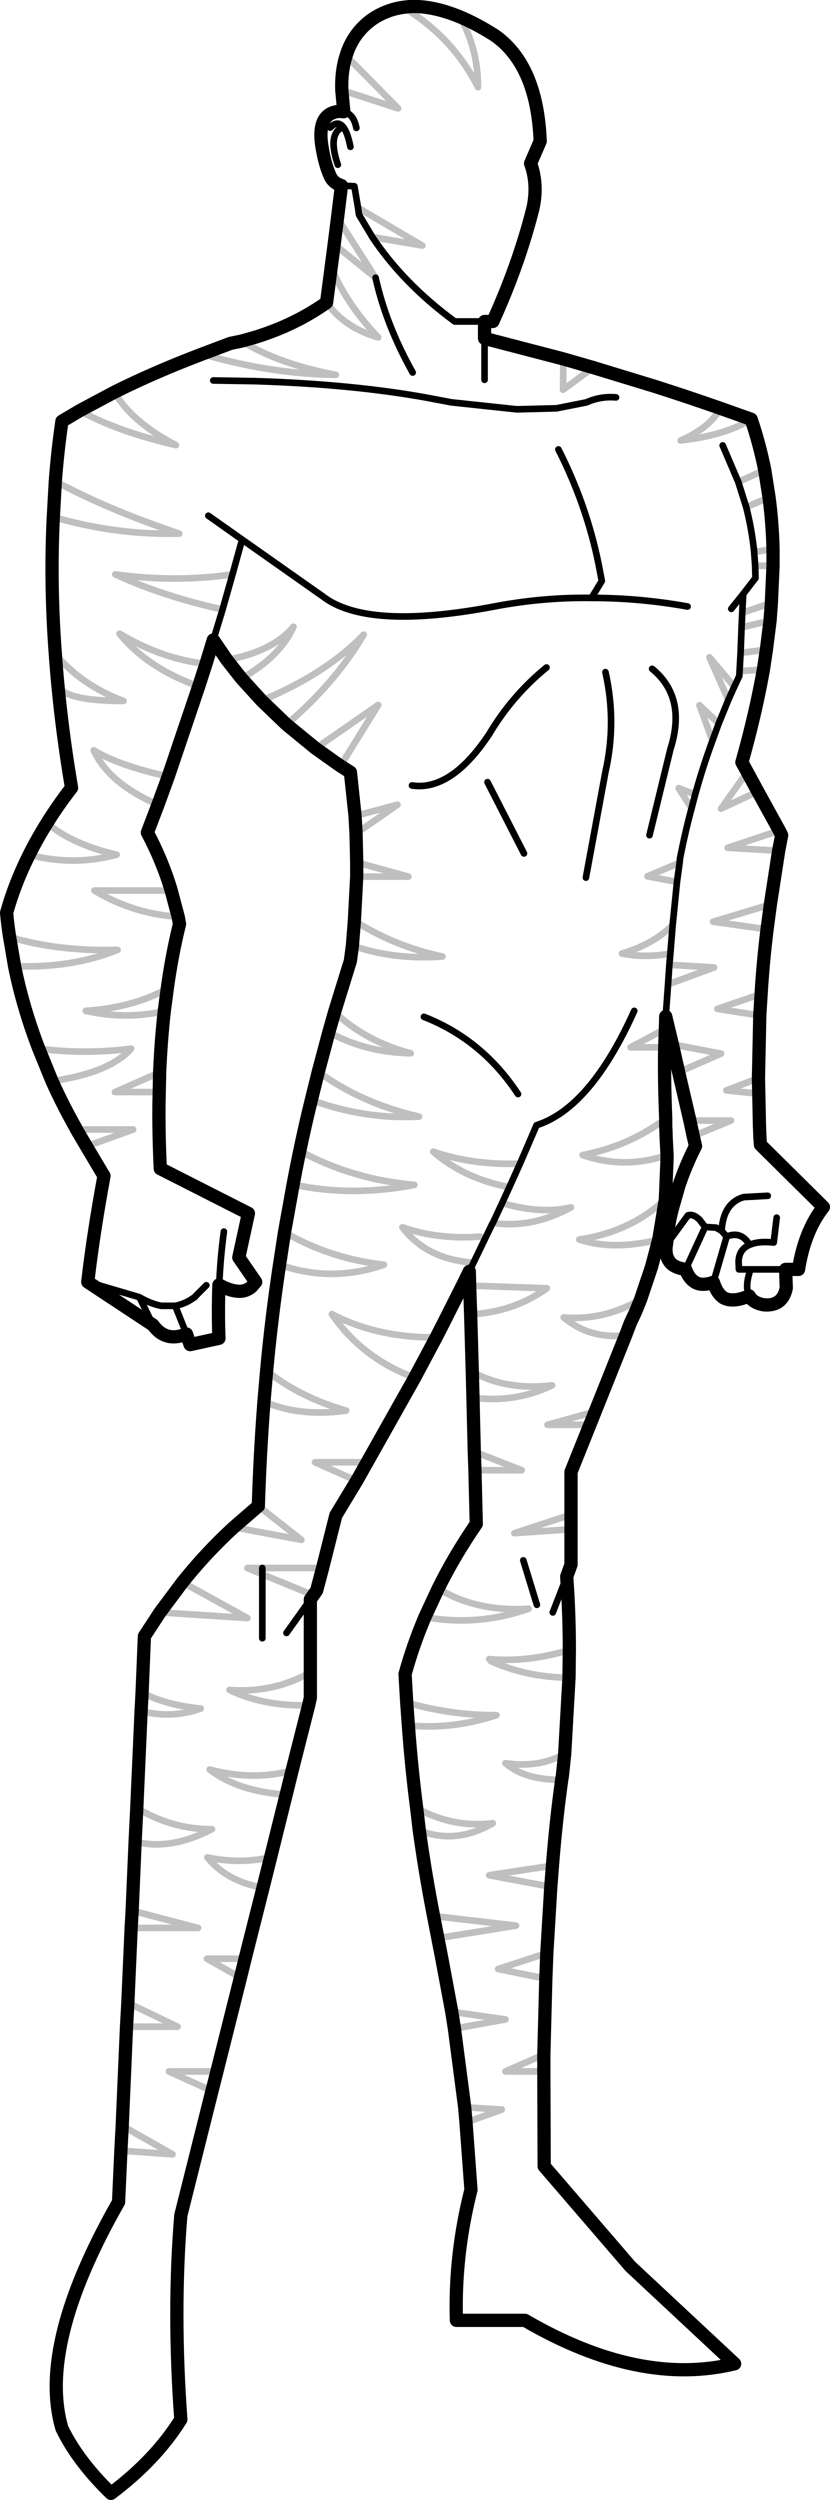 <?xml version="1.0" encoding="UTF-8" standalone="no"?>
<svg xmlns:xlink="http://www.w3.org/1999/xlink" height="377.15px" width="125.3px" xmlns="http://www.w3.org/2000/svg">
  <g transform="matrix(1.0, 0.0, 0.0, 1.0, -136.95, -88.95)">
    <path d="M184.25 329.6 L183.8 330.25 183.8 341.25 183.8 345.1 183.55 346.2 181.05 356.05 180.15 359.7 177.8 369.15 176.65 373.75 173.95 384.45 173.25 387.3 169.7 401.45 168.95 404.4 164.25 423.15 Q163.05 437.6 164.25 453.95 160.45 460.05 153.7 465.1 148.7 460.25 146.3 455.3 142.6 442.65 154.85 421.15 L155.2 413.4 155.4 409.65 156.05 394.7 156.25 391.1 156.75 379.8 156.9 377.2 157.35 366.75 157.6 361.7 158.25 347.1 158.4 344.3 158.75 335.8 161.1 332.2 164.5 327.65 Q168.1 323.15 172.25 319.35 L175.95 316.15 175.95 316.1 Q176.2 308.15 176.8 300.4 L177.2 295.75 Q177.95 287.65 179.15 279.75 L179.9 274.85 181.2 267.65 Q182.4 261.2 183.95 254.9 L185.0 250.65 186.6 244.65 187.45 241.65 189.85 233.9 190.15 231.6 190.45 227.85 190.8 221.2 190.8 219.05 190.7 214.7 190.55 212.05 189.85 205.45 188.35 204.5 187.35 203.8 184.6 201.85 180.2 198.25 176.45 194.65 173.4 191.3 171.2 188.5 169.15 185.5 168.05 189.1 166.95 192.5 162.35 206.1 160.8 210.35 159.2 214.55 Q161.5 218.9 162.8 223.3 L163.85 227.25 164.05 228.35 Q162.9 233.0 162.2 238.1 L161.75 241.5 Q161.25 245.95 161.05 250.75 L160.95 255.4 Q160.9 260.15 161.15 265.25 L174.45 272.0 173.0 278.65 175.55 282.35 174.95 283.05 Q174.05 283.85 172.85 283.75 171.55 283.65 170.05 282.8 L170.0 282.8 Q169.85 286.85 170.0 290.85 L165.65 291.8 165.1 290.2 Q161.95 291.5 160.05 288.85 L150.2 282.35 Q151.05 275.0 152.65 266.35 L152.05 265.35 150.0 261.9 148.5 259.35 148.4 259.15 Q146.4 255.6 144.8 252.05 L142.8 247.15 Q140.4 240.9 139.15 234.7 L138.4 230.3 Q138.1 228.45 137.95 226.65 139.15 222.3 141.35 217.9 142.55 215.5 144.05 213.1 145.7 210.45 147.75 207.8 146.0 197.45 145.3 187.6 144.5 176.95 145.0 166.95 L145.3 161.55 Q145.65 156.95 146.3 152.5 L149.0 150.9 154.25 148.1 Q160.25 145.1 167.5 142.35 L171.75 140.75 173.45 140.4 175.4 139.85 Q181.45 138.0 186.25 134.6 L186.95 129.25 187.4 125.8 187.9 121.85 188.5 116.95 Q187.35 116.6 186.85 115.65 186.05 113.95 185.6 111.35 184.65 106.05 188.15 105.75 L188.85 105.8 188.55 102.55 Q188.45 99.65 189.2 97.35 190.25 93.9 193.15 91.85 195.3 90.4 197.85 90.05 L198.7 89.95 Q202.15 89.75 206.4 91.5 208.9 92.55 211.65 94.3 218.05 98.8 218.5 110.25 L217.05 113.6 Q218.2 116.8 217.4 120.4 215.25 128.9 211.35 137.45 L210.1 137.45 210.1 140.0 222.0 143.1 226.5 144.4 236.0 147.3 Q240.85 148.85 245.7 150.55 L250.35 152.2 Q251.6 155.9 252.4 159.85 L253.05 164.0 Q253.55 167.75 253.65 171.8 L253.65 174.3 253.4 179.9 253.2 182.6 252.65 186.95 252.2 189.95 Q251.0 196.7 248.95 203.95 L249.75 205.4 251.35 208.35 254.6 214.25 254.95 214.95 254.5 217.3 253.25 225.4 252.75 229.15 Q252.15 234.0 251.85 238.9 L251.65 242.15 251.45 251.6 251.5 253.95 251.6 258.8 251.65 259.95 251.65 260.25 251.75 261.65 261.25 271.05 Q258.4 274.7 257.5 280.45 L255.55 280.45 255.65 283.25 Q255.1 286.05 252.25 285.8 250.6 285.5 250.05 284.45 247.6 285.5 246.2 284.75 245.15 284.05 244.65 282.4 242.9 283.0 241.9 282.4 240.95 281.85 240.45 280.45 239.05 280.25 238.35 279.65 237.25 278.6 237.55 276.75 L237.65 276.0 Q237.85 273.4 238.55 270.95 L239.45 267.8 Q240.45 264.8 241.95 261.85 L241.6 260.35 241.1 258.0 239.4 250.7 238.45 246.5 237.45 242.3 237.4 244.15 237.3 246.95 Q237.2 251.55 237.45 257.7 L237.45 258.8 237.5 259.95 237.5 260.25 237.65 263.2 237.65 263.75 237.4 269.85 236.4 275.95 235.3 280.1 233.65 285.0 232.9 286.85 232.15 288.45 231.95 288.95 231.4 290.4 226.8 301.9 226.0 303.9 223.15 311.0 223.15 317.45 223.15 319.65 223.15 325.0 222.5 326.8 Q222.9 332.3 222.9 337.85 L222.85 342.05 222.2 353.5 221.85 356.85 221.75 357.45 Q220.9 363.45 220.35 370.4 L220.1 373.6 219.5 383.6 219.35 387.45 219.05 398.9 219.05 401.45 219.1 415.75 232.1 430.85 247.85 445.55 Q233.45 449.05 216.2 439.0 L205.85 439.0 Q205.55 429.15 208.05 419.3 L207.3 409.15 207.1 406.85 205.55 395.0 205.15 392.45 203.6 384.15 203.05 381.35 202.4 378.0 Q201.15 371.6 200.25 365.1 L199.85 361.7 Q199.05 355.5 198.6 349.25 L198.35 345.8 198.1 341.5 Q199.3 337.15 201.1 332.9 L203.1 328.6 Q205.55 323.65 208.85 318.85 L208.65 310.75 208.55 307.95 208.35 299.8 208.25 295.9 208.0 287.25 207.85 282.9 207.8 280.75 206.75 282.9 203.85 288.65 202.8 290.7 199.55 296.8 190.8 312.35 187.65 317.55 185.65 325.5 184.75 328.9 184.25 329.6" fill="none" stroke="#000000" stroke-linecap="round" stroke-linejoin="round" stroke-width="2.0"/>
    <path d="M210.1 137.45 L205.6 137.45 Q201.65 134.55 198.45 131.25 195.45 128.15 193.15 124.7 L191.15 121.35 191.0 120.3 190.45 117.05 188.5 116.95 M210.1 140.0 L210.1 146.25 M187.95 113.8 Q186.35 109.1 188.75 108.1 187.9 107.05 186.8 108.2 M189.85 111.1 Q189.4 108.85 188.75 108.1 M188.85 105.8 Q190.35 106.15 190.75 108.25 M169.15 146.35 L175.4 146.45 Q190.1 146.9 201.4 148.95 L205.1 149.65 214.95 150.7 220.95 150.55 225.5 149.65 Q227.6 148.7 229.95 148.9 M193.65 130.85 Q195.25 138.05 199.25 145.15 M168.4 166.75 L173.5 170.35 185.65 178.9 Q192.35 184.1 211.55 180.45 218.85 179.05 226.25 179.15 L227.8 176.6 227.6 175.55 Q225.85 165.8 221.25 156.75 M173.5 170.35 L172.05 175.6 170.55 180.9 169.15 185.5 M226.25 179.15 Q233.5 179.15 240.75 180.45 M247.35 180.8 L249.15 178.55 251.0 176.15 250.95 174.3 250.8 172.2 Q250.45 168.8 249.6 165.45 L248.4 161.65 246.05 156.15 M247.8 192.55 L248.55 190.95 248.6 190.2 248.75 187.45 248.9 183.6 249.0 181.4 249.15 178.55 M246.9 194.55 L247.75 192.65 M246.9 194.55 L245.45 198.1 244.5 200.7 Q243.05 204.65 241.9 208.8 L241.35 210.9 Q240.35 214.6 239.6 218.5 L239.55 219.1 239.15 222.0 238.5 228.5 238.15 232.8 238.0 234.5 237.8 237.45 237.45 242.3 M160.05 288.85 L158.0 284.65 150.2 282.35 M165.1 290.2 L163.4 285.95 161.3 285.95 Q159.7 285.65 158.0 284.65 M237.55 276.75 L240.8 272.3 Q241.65 272.05 242.55 272.95 L243.4 274.05 245.05 274.15 245.9 274.65 245.9 274.45 Q246.2 270.45 249.2 269.55 L252.85 269.35 M245.9 274.65 L246.65 275.5 Q248.85 274.6 250.1 276.75 251.45 276.15 253.75 276.4 L254.2 272.65 M250.05 284.45 Q249.35 283.05 250.25 280.45 L248.5 280.45 248.45 279.2 Q248.55 277.4 250.1 276.75 M244.65 282.4 L246.65 275.5 M255.55 280.45 L250.25 280.45 M225.4 221.35 L228.35 205.4 Q230.05 197.9 228.35 190.35 M235.0 214.95 L238.15 202.0 Q240.65 194.15 235.4 189.85 M210.55 206.95 L216.05 217.7 M199.15 207.45 Q201.8 207.85 204.45 206.3 207.65 204.45 210.8 199.7 214.25 193.9 219.45 189.65 M170.05 282.8 Q170.2 278.8 170.75 274.75 M168.1 282.85 L166.45 284.5 166.4 284.6 165.95 284.9 Q164.75 285.7 163.4 285.95 M207.8 280.75 L211.25 273.6 M211.35 273.45 L212.75 270.45 213.85 268.05 215.45 264.5 217.95 258.7 Q226.1 256.1 232.7 241.45 M215.15 254.0 Q209.75 245.8 200.95 242.35 M222.5 326.8 L220.4 332.2 M218.0 331.05 L215.95 324.35 M176.55 325.5 L176.55 326.45 176.55 336.1 M183.8 330.25 L180.2 335.3 M240.45 280.45 L243.4 274.05" fill="none" stroke="#000000" stroke-linecap="round" stroke-linejoin="round" stroke-width="1.0"/>
    <path d="M237.65 263.2 L237.95 263.2 M222.0 143.1 L221.95 147.75 226.5 144.4 M188.55 102.55 L197.05 105.3 189.2 97.35 M193.15 124.7 L200.7 126.0 191.0 120.3 M193.65 130.85 L187.4 125.8 M186.25 134.6 Q189.05 138.45 194.05 139.85 189.25 134.85 186.95 129.25 M187.9 121.85 L193.65 130.85 M173.45 140.4 Q178.95 143.85 187.65 145.5 177.6 145.35 167.5 142.35 M171.2 188.5 Q178.1 187.25 181.25 183.5 179.25 188.0 173.4 191.3 M176.45 194.65 Q186.25 190.55 191.85 184.7 187.5 192.05 180.2 198.25 M249.6 165.45 L253.05 164.0 M252.4 159.85 L248.4 161.65 M253.65 171.8 L250.8 172.2 M252.65 186.95 L248.75 187.45 M248.6 190.2 L252.2 189.95 M247.75 192.65 L247.8 192.55 244.05 188.1 246.9 194.55 M238.0 234.5 L244.75 234.9 237.8 237.45 M249.0 181.4 L253.4 179.9 M253.2 182.6 L248.9 183.6 M253.65 174.3 L250.95 174.3 M197.85 90.05 Q205.35 94.6 209.1 102.1 209.15 96.45 206.4 91.5 M245.7 150.55 Q244.1 153.5 239.7 155.4 246.4 154.65 250.35 152.2 M145.3 187.6 Q149.25 192.35 155.6 194.7 147.85 194.7 146.05 192.9 M141.35 217.9 Q147.95 219.65 154.55 217.9 147.75 216.3 144.05 213.1 M162.35 206.1 Q154.9 204.45 151.1 202.15 153.4 207.15 160.8 210.35 M162.2 238.1 Q157.1 240.95 149.9 241.45 155.85 242.8 161.75 241.5 M138.4 230.3 Q145.7 232.5 154.7 232.25 147.75 235.05 139.15 234.7 M161.05 250.75 L154.3 253.7 160.65 253.7 M150.0 261.9 L157.05 259.35 148.5 259.35 M144.8 252.05 Q153.5 250.8 156.75 247.15 149.75 248.05 142.8 247.15 M251.35 208.35 L245.8 210.95 249.75 205.4 M254.5 217.3 L246.8 216.85 254.6 214.25 M253.25 225.4 L244.6 228.0 252.75 229.15 M251.85 238.9 L245.25 241.15 251.65 242.15 M251.45 251.6 L246.6 253.45 251.5 253.95 M241.9 208.8 L239.4 207.85 241.35 210.9 M239.15 222.0 L234.7 221.15 239.55 219.1 M237.4 244.15 L232.15 246.95 237.3 246.95 M238.5 228.5 Q235.5 231.45 230.85 232.8 234.35 233.5 238.15 232.8 M190.7 214.7 L196.95 210.35 190.55 212.05 M190.8 219.05 L198.6 221.2 190.8 221.2 M181.2 267.65 Q190.1 269.55 199.5 267.7 190.25 266.9 182.45 262.7 M183.95 254.9 Q192.05 257.85 200.2 257.4 191.5 255.4 185.0 250.65 M199.55 296.8 Q191.6 293.85 187.05 287.2 193.95 290.8 202.8 290.7 L203.05 290.75 M211.25 273.6 L211.35 273.45 Q217.25 274.3 223.15 271.1 218.55 272.15 212.75 270.45 M213.85 268.05 Q207.1 266.8 202.35 262.7 208.35 264.75 215.45 264.5 M179.15 279.75 Q187.0 282.5 194.9 279.75 186.85 278.85 179.9 274.85 M237.45 257.7 Q231.85 261.9 224.9 263.2 231.25 265.4 237.65 263.2 M208.0 287.25 Q214.6 286.85 219.5 283.3 L207.85 282.9 M237.4 269.85 Q232.25 274.75 224.4 275.95 229.55 277.65 236.4 275.95 M233.65 285.0 Q228.1 288.2 222.05 287.7 226.0 291.0 231.4 290.4 M190.15 231.6 Q196.45 233.8 203.75 233.25 196.55 231.75 190.45 227.85 M186.6 244.65 Q192.0 247.7 198.95 247.85 192.25 246.1 187.45 241.65 M184.25 329.6 L184.6 329.75 M209.45 275.5 Q203.15 276.0 197.7 274.1 201.25 278.8 208.0 279.4 M208.25 295.9 Q213.4 298.75 220.3 297.95 214.6 300.65 208.35 299.8 M208.65 310.75 L215.7 310.75 208.55 307.95 M203.1 328.6 Q208.9 332.15 216.75 331.65 208.95 334.35 201.1 332.9 M223.15 317.45 L214.6 320.25 223.15 319.65 M226.8 301.9 L219.6 303.9 226.0 303.9 M222.85 342.05 Q216.5 342.0 211.05 339.55 M222.9 337.85 Q216.85 339.75 210.8 339.25 M190.8 312.35 L184.5 309.55 192.05 309.55 M161.1 332.2 L174.3 333.05 164.5 327.65 M176.55 326.45 L184.25 329.6 M176.55 326.45 L174.3 325.5 176.55 325.5 185.65 325.5 M176.8 300.4 Q182.3 302.75 189.2 301.75 182.2 299.75 177.2 295.75 M172.25 319.35 L182.45 321.25 175.95 316.15 M183.8 341.25 Q178.2 344.4 171.6 343.9 176.8 346.4 183.55 346.2 M177.8 369.15 Q173.0 370.2 168.25 369.15 171.15 372.75 176.65 373.75 M180.15 359.7 Q172.85 359.2 168.6 355.9 175.1 357.65 181.05 356.05 M173.95 384.45 L168.2 384.45 173.25 387.3 M222.2 353.5 Q218.45 355.7 213.25 354.95 216.2 357.5 221.75 357.45 M203.05 381.35 L214.85 379.45 202.4 378.0 M220.35 370.4 L210.8 371.85 220.1 373.6 M205.55 395.0 L213.25 393.6 205.15 392.45 M219.5 383.6 L212.15 386.0 219.35 387.45 M198.35 345.8 Q205.15 347.75 211.9 347.7 205.25 349.9 198.6 349.25 M199.85 361.7 Q205.3 364.75 211.35 364.0 205.8 367.25 200.25 365.1 M241.6 260.35 L247.3 258.0 241.1 258.0 M239.4 250.7 L245.8 247.9 238.45 246.5 M172.05 175.6 Q163.45 176.85 154.35 175.6 161.65 178.95 170.55 180.9 M168.05 189.1 Q161.5 188.4 155.0 184.55 159.2 189.75 166.95 192.5 M162.8 223.3 L151.2 223.3 Q157.15 226.85 163.85 227.25 M149.0 150.9 Q154.5 154.0 163.5 156.1 156.8 152.6 154.25 148.1 M145.0 166.95 Q154.5 169.7 164.0 169.45 153.15 165.8 145.3 161.55 M158.25 347.1 Q163.0 348.25 167.25 346.7 162.05 346.2 158.4 344.3 M157.35 366.75 Q162.5 368.2 168.95 364.9 163.0 364.95 157.6 361.7 M156.75 379.8 L166.85 379.8 156.9 377.2 M156.25 391.1 L163.75 394.7 156.05 394.7 M184.6 201.85 L194.05 195.3 188.35 204.5 M245.45 198.1 L242.55 195.35 244.5 200.7 M207.3 409.15 L212.7 407.2 207.1 406.85 M219.05 398.9 L213.25 401.45 219.05 401.45 M169.7 401.45 L162.45 401.45 168.95 404.4 M155.2 413.4 L163.0 413.95 155.4 409.65" fill="none" stroke="#000000" stroke-linecap="round" stroke-linejoin="round" stroke-opacity="0.251" stroke-width="1.0"/>
  </g>
</svg>
